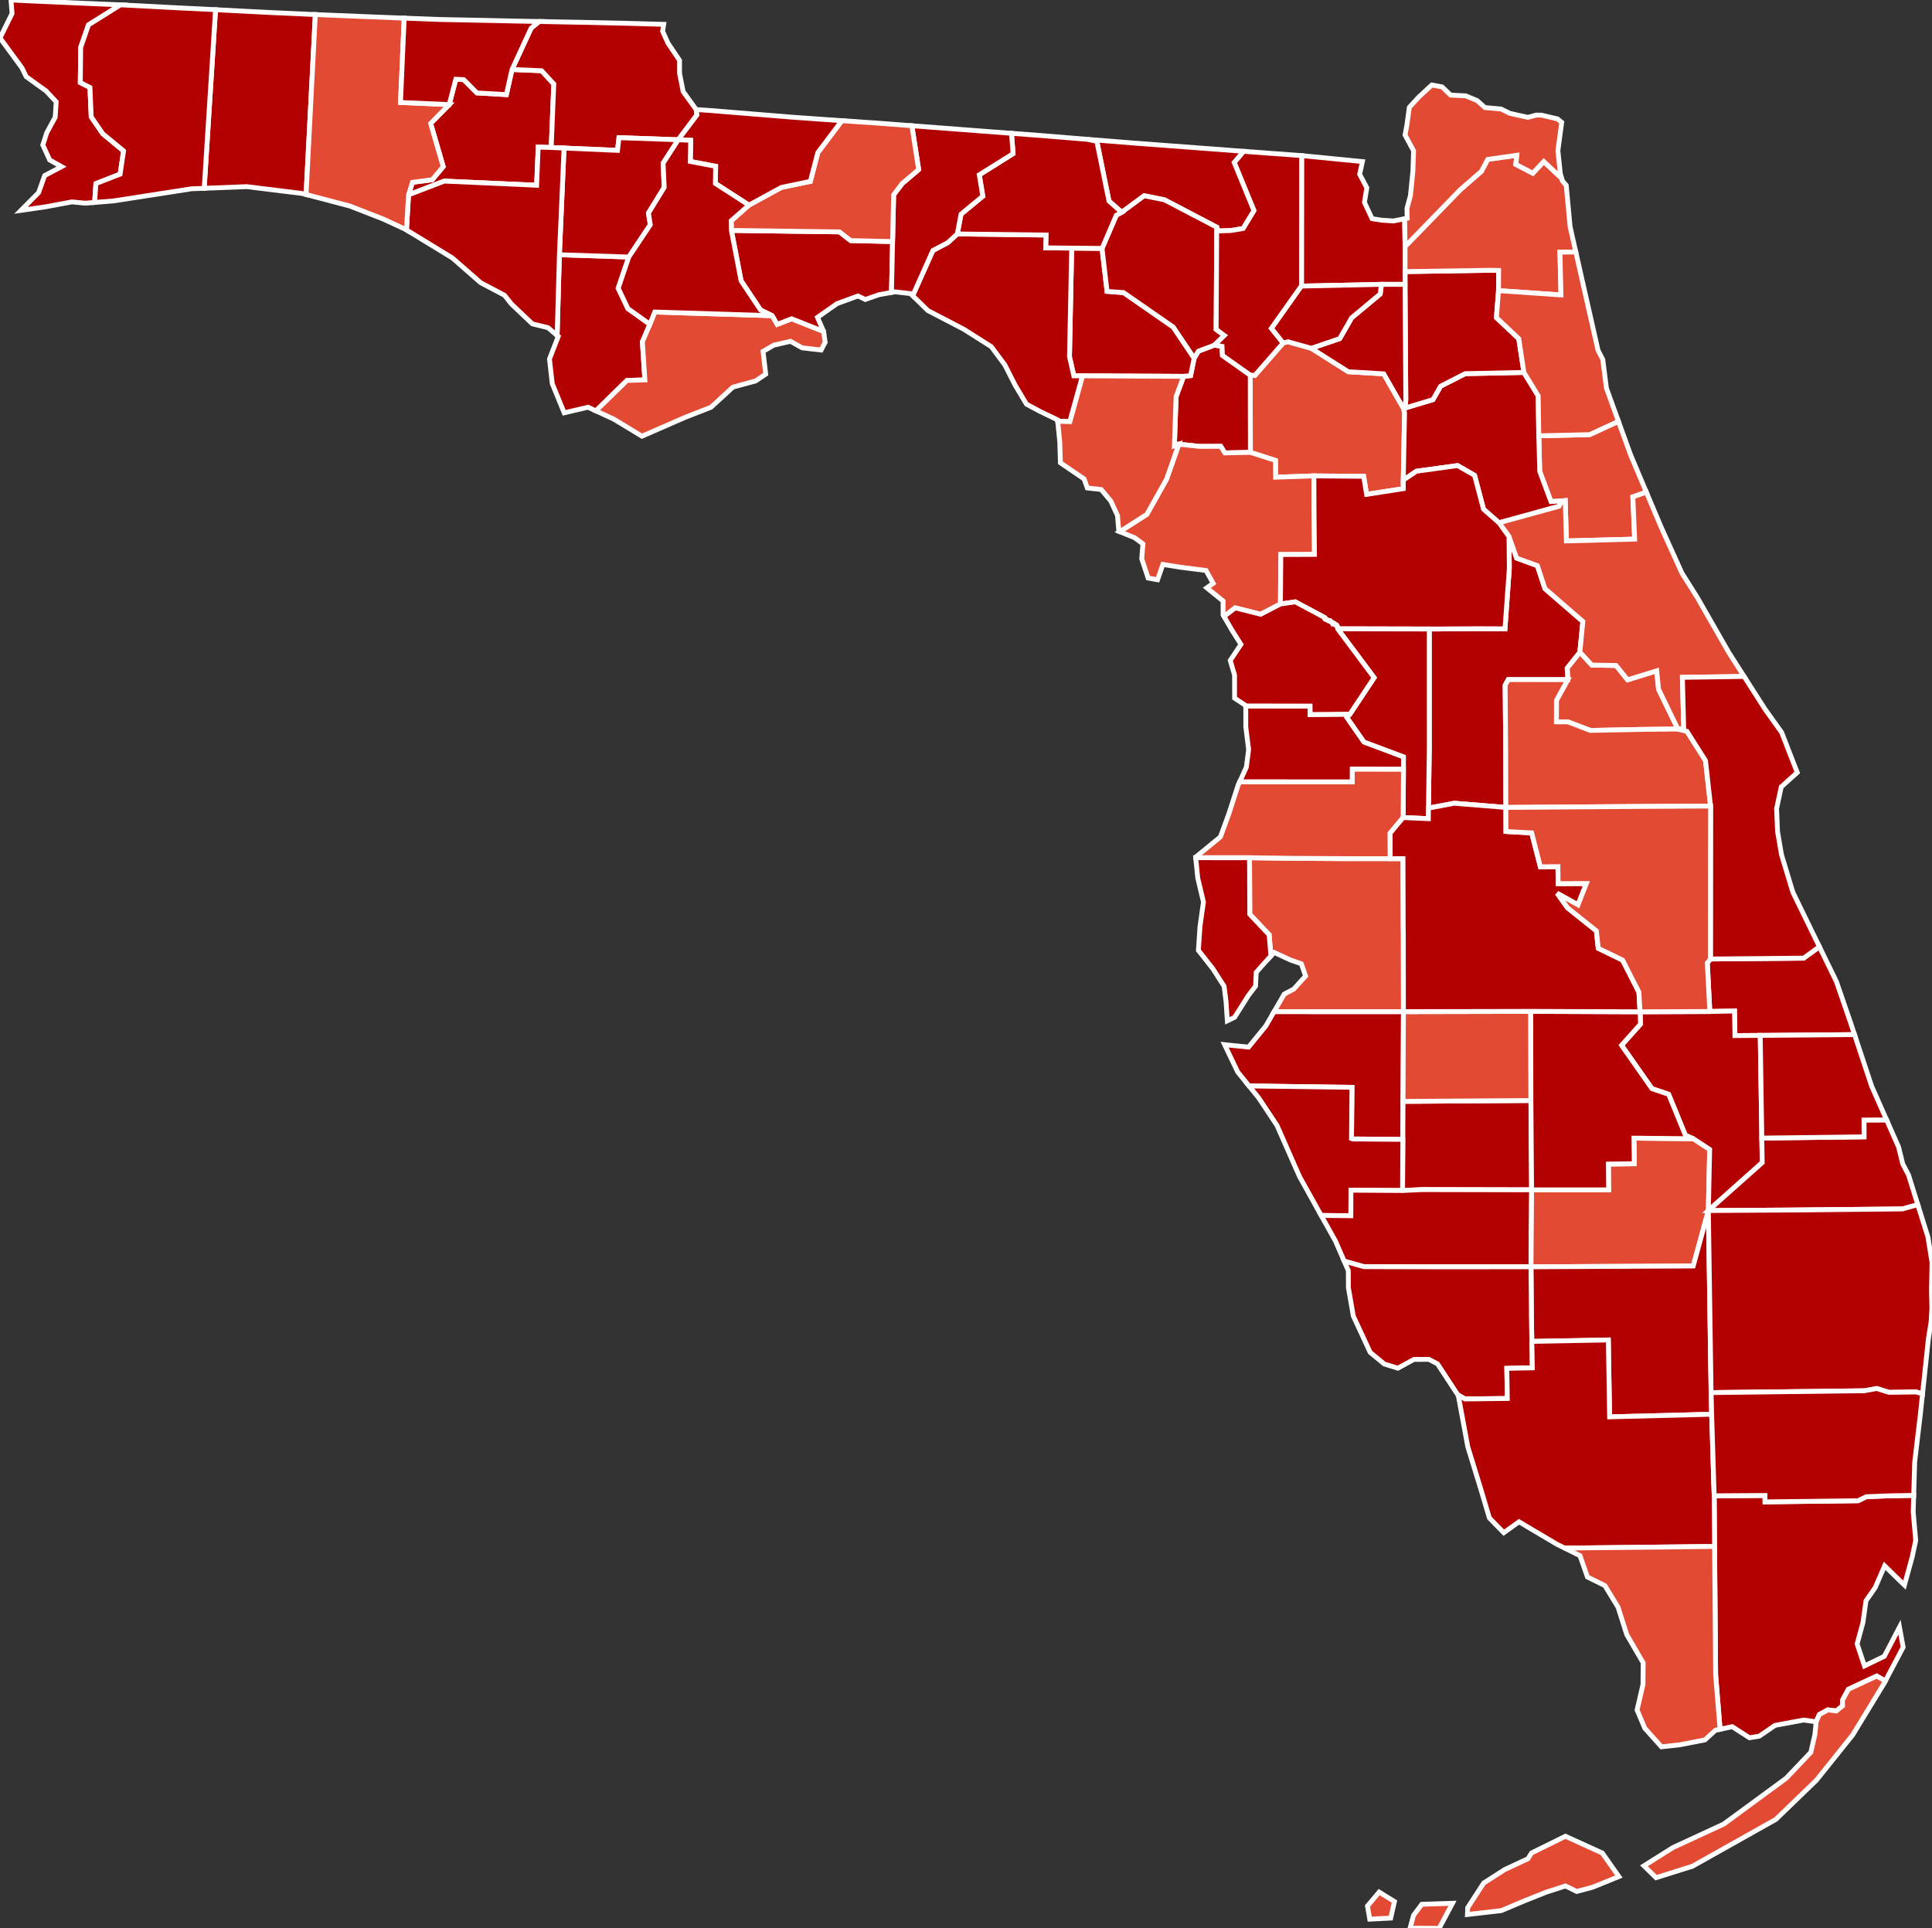 <?xml version="1.0" encoding="utf-8" ?>
<svg baseProfile="full" fill="#d0d0d0" height="399.266" stroke="#ffffff" stroke-width="1" version="1.1" width="400.0" xmlns="http://www.w3.org/2000/svg" xmlns:ev="http://www.w3.org/2001/xml-events" xmlns:xlink="http://www.w3.org/1999/xlink">
	<rect width="100%" height="100%" fill="#333333" stroke="none"/>
	<defs />
	<g id="counties"><path d="M 254.788,216.435 L 258.503,216.806 L 262.077,212.428 L 263.795,209.455 L 290.567,209.464 L 290.483,228.044 L 290.44,235.912 L 280.078,235.832 L 279.814,235.734 L 279.907,225.138 L 258.598,224.851 L 256.264,221.974 L 253.544,216.298 L 254.788,216.435 z" id="c12081" fill="#b30000" />
		<path d="M 225.177,28.855 L 234.182,29.578 L 234.453,29.599 L 247.705,30.596 L 257.5,31.336 L 255.552,33.64 L 259.639,43.601 L 257.382,47.309 L 254.84,47.735 L 252.22,47.825 L 251.906,47.037 L 241.099,41.38 L 236.897,40.532 L 232.241,43.959 L 229.603,41.627 L 227.089,29.273 L 225.177,28.855 z" id="c12047" fill="#b30000" />
		<path d="M 290.44,235.912 L 290.483,228.044 L 316.96,227.86 L 317.102,246.36 L 294.39,246.315 L 290.382,246.504 L 290.44,235.912 z" id="c12027" fill="#b30000" />
		<path d="M 258.849,77.661 L 259.791,77.744 L 265.657,71.016 L 266.65,70.758 L 271.483,72.113 L 279.152,76.967 L 286.484,77.406 L 290.557,84.51 L 290.802,85.455 L 290.535,99.408 L 290.548,101.181 L 282.943,102.359 L 282.326,98.625 L 272.026,98.538 L 264.101,98.807 L 264.076,95.335 L 258.877,93.667 L 258.849,77.661 z" id="c12001" fill="#e34a33" />
		<path d="M 258.598,224.851 L 279.907,225.138 L 279.814,235.734 L 280.078,235.832 L 290.44,235.912 L 290.382,246.504 L 279.704,246.439 L 279.678,251.727 L 273.535,251.663 L 269.053,243.612 L 265.635,235.852 L 264.4,233.043 L 260.609,227.328 L 258.598,224.851 z" id="c12115" fill="#b30000" />
		<path d="M 273.535,251.663 L 279.678,251.727 L 279.704,246.439 L 290.382,246.504 L 294.39,246.315 L 317.102,246.36 L 317.107,246.369 L 316.978,262.296 L 297.214,262.305 L 282.36,262.268 L 278.305,261.128 L 276.49,256.959 L 273.535,251.663 z" id="c12015" fill="#b30000" />
		<path d="M 317.107,246.369 L 333.053,246.368 L 332.997,241.024 L 338.36,240.952 L 338.279,235.655 L 350.598,235.782 L 353.97,237.991 L 353.698,250.652 L 350.566,262.129 L 316.978,262.296 L 317.107,246.369 z" id="c12043" fill="#e34a33" />
		<path d="M 316.978,262.296 L 350.566,262.129 L 353.698,250.652 L 354.266,288.345 L 354.382,292.827 L 333.25,293.365 L 332.986,277.447 L 317.148,277.744 L 317.058,272.498 L 316.978,262.296 z" id="c12051" fill="#b30000" />
		<path d="M 318.59,90.237 L 329.108,89.993 L 335.08,87.239 L 337.597,94.18 L 340.853,101.895 L 338.066,102.884 L 338.436,111.628 L 324.305,112.004 L 324.065,103.649 L 323.381,103.72 L 321.116,103.852 L 318.782,97.607 L 318.59,90.237 z" id="c12035" fill="#e34a33" />
		<path d="M 85.387,37.755 L 89.493,37.216 L 91.757,34.496 L 89.161,25.56 L 93,21.659 L 94.371,16.407 L 96.009,16.488 L 98.743,19.239 L 104.842,19.591 L 106.006,14.389 L 112.135,14.646 L 114.659,17.387 L 114.125,30.54 L 111.431,30.456 L 111.102,38.358 L 91.983,37.497 L 84.587,40.342 L 85.387,37.755 z" id="c12133" fill="#b30000" />
		<path d="M 290.802,85.455 L 290.557,84.51 L 290.893,84.483 L 296.674,82.744 L 298.26,79.965 L 303.35,77.369 L 315.509,77.115 L 318.473,81.97 L 318.505,84.257 L 318.59,90.237 L 318.782,97.607 L 321.116,103.852 L 323.381,103.72 L 322.758,104.834 L 310.352,108.241 L 307.147,105.437 L 305.296,98.42 L 301.767,96.401 L 293.254,97.57 L 290.535,99.408 L 290.802,85.455 z" id="c12107" fill="#b30000" />
		<path d="M 322.241,145.014 L 324.598,140.725 L 324.458,138.336 L 327.092,135.026 L 329.574,137.708 L 334.592,137.792 L 336.98,140.753 L 343.002,138.896 L 343.389,142.713 L 347.385,150.944 L 339.841,151.032 L 329.256,151.236 L 324.6,149.463 L 322.231,149.467 L 322.241,145.014 z" id="c12117" fill="#e34a33" />
		<path d="M 243.498,82.123 L 245.063,77.928 L 246.497,77.777 L 247.238,74.162 L 248.118,72.709 L 251.427,71.461 L 253.007,71.715 L 253.096,73.591 L 258.849,77.661 L 258.877,93.667 L 253.594,93.776 L 252.735,92.418 L 248.327,92.426 L 244.069,91.973 L 243.141,92.303 L 243.498,82.123 z" id="c12041" fill="#b30000" />
		<path d="M 221.882,51.372 L 228.168,51.431 L 229.203,60.333 L 232.616,60.58 L 242.913,67.721 L 247.238,74.162 L 246.497,77.777 L 245.063,77.928 L 224.113,77.816 L 222.324,77.82 L 221.423,73.844 L 221.882,51.372 z" id="c12067" fill="#b30000" />
		<path d="M 113.763,74.338 L 115.578,69.659 L 115.346,69.461 L 115.819,52.745 L 130.187,53.216 L 127.995,59.676 L 129.999,63.892 L 134.552,67.142 L 133,70.773 L 133.516,78.666 L 129.822,78.771 L 123.372,85.072 L 121.742,84.317 L 116.808,85.476 L 114.336,79.422 L 113.763,74.338 z" id="c12045" fill="#b30000" />
		<path d="M 44.626,2.008 L 49.697,2.272 L 56.188,2.603 L 65.287,3.011 L 63.369,40.271 L 62.606,40.068 L 51.075,38.642 L 42.276,38.988 L 44.626,2.008 z" id="c12091" fill="#b30000" />
		<path d="M 353.479,199.375 L 354.13,198.564 L 373.424,198.386 L 376.687,196.025 L 380.212,203.247 L 383.159,211.805 L 383.959,214.219 L 364.438,214.388 L 359.206,214.426 L 359.108,209.332 L 354.001,209.436 L 353.479,199.375 z" id="c12061" fill="#b30000" />
		<path d="M 339.661,212.023 L 339.553,209.494 L 354.001,209.436 L 359.108,209.332 L 359.206,214.426 L 364.438,214.388 L 364.769,235.644 L 364.846,240.732 L 353.698,250.652 L 353.97,237.991 L 350.598,235.782 L 348.95,235.081 L 345.472,226.583 L 342.016,225.406 L 335.724,216.427 L 339.661,212.023 z" id="c12093" fill="#b30000" />
		<path d="M 290.896,56.237 L 308.612,55.961 L 310.274,55.999 L 310.255,60.177 L 309.816,65.768 L 314.445,70.13 L 315.509,77.115 L 303.35,77.369 L 298.26,79.965 L 296.674,82.744 L 290.893,84.483 L 291.058,82.767 L 290.894,58.879 L 290.896,56.237 z" id="c12019" fill="#b30000" />
		<path d="M 109.967,5.818 L 111.635,4.454 L 112.14,4.464 L 120.204,4.616 L 129.951,4.831 L 135.914,5 L 137.411,5.038 L 137.187,6.46 L 138.283,8.91 L 140.691,12.495 L 140.694,15.193 L 141.437,18.955 L 144.13,22.682 L 144.297,23.791 L 140.426,28.938 L 128.149,28.509 L 127.855,31.137 L 116.78,30.662 L 114.125,30.54 L 114.659,17.387 L 112.135,14.646 L 106.006,14.389 L 109.967,5.818 z" id="c12063" fill="#b30000" />
		<path d="M 278.305,261.128 L 282.36,262.268 L 297.214,262.305 L 316.978,262.296 L 317.058,272.498 L 317.148,277.744 L 317.252,283.212 L 311.969,283.322 L 312.073,289.562 L 307.277,289.614 L 303.319,289.66 L 301.826,288.81 L 297.632,282.406 L 295.84,281.46 L 292.73,281.478 L 289.413,283.286 L 286.61,282.426 L 283.68,280.012 L 280.185,272.48 L 279.17,266.605 L 279.159,263.088 L 278.305,261.128 z" id="c12071" fill="#b30000" />
		<path d="M 295.922,154.869 L 295.915,130.241 L 306.128,130.175 L 311.589,130.197 L 312.494,117.621 L 312.421,111.11 L 314,115.557 L 318.297,117.129 L 319.863,121.877 L 327.715,128.681 L 327.092,135.026 L 324.458,138.336 L 324.598,140.725 L 312.267,140.718 L 311.628,141.866 L 311.736,155.169 L 311.771,167.183 L 301.081,166.313 L 295.745,167.324 L 295.922,154.869 z" id="c12069" fill="#b30000" />
		<path d="M 258.048,158.828 L 258.513,155.189 L 257.93,150.505 L 257.924,146.169 L 271.238,146.196 L 271.267,147.943 L 279.493,147.862 L 278.865,148.55 L 282.402,153.632 L 290.584,156.698 L 290.571,159.29 L 279.988,159.27 L 279.975,161.904 L 256.659,161.902 L 258.048,158.828 z" id="c12053" fill="#b30000" />
		<path d="M 258.687,177.598 L 268.137,177.722 L 279.605,177.786 L 287.829,177.787 L 290.479,177.792 L 290.526,192.531 L 290.546,193.705 L 290.567,209.464 L 263.795,209.455 L 265.884,205.837 L 267.854,204.795 L 270.314,202.085 L 269.422,199.552 L 268.101,199.092 L 267.223,198.786 L 263.794,197.212 L 263.124,197.94 L 262.767,193.556 L 258.75,189.304 L 258.708,179.308 L 258.687,177.598 z" id="c12057" fill="#e34a33" />
		<path d="M 123.372,85.072 L 129.822,78.771 L 133.516,78.666 L 133,70.773 L 134.552,67.142 L 135.559,64.604 L 159.882,65.364 L 160.918,67.156 L 163.901,66.006 L 170.498,68.626 L 170.842,70.869 L 170.003,72.476 L 166.079,72.021 L 163.663,70.67 L 160.198,71.466 L 157.982,72.761 L 158.533,77.462 L 156.446,78.874 L 151.748,80.154 L 147.205,84.324 L 141.892,86.395 L 132.907,90.319 L 127.078,86.786 L 123.372,85.072 z" id="c12037" fill="#e34a33" />
		<path d="M 311.628,141.866 L 312.267,140.718 L 324.598,140.725 L 322.241,145.014 L 322.231,149.467 L 324.6,149.463 L 329.256,151.236 L 339.841,151.032 L 347.385,150.944 L 349.265,151.423 L 353.108,157.49 L 354.155,166.899 L 341.788,166.967 L 330.322,167.046 L 311.771,167.183 L 311.736,155.169 L 311.628,141.866 z" id="c12095" fill="#e34a33" />
		<path d="M 290.567,209.464 L 316.923,209.408 L 316.96,227.86 L 290.483,228.044 L 290.567,209.464 z" id="c12049" fill="#e34a33" />
		<path d="M 269.498,32.219 L 271.616,32.429 L 282.073,33.455 L 281.503,36.084 L 282.984,38.885 L 282.49,41.891 L 284.067,45.27 L 285.989,45.589 L 288.531,45.749 L 290.818,45.292 L 290.907,51.019 L 290.896,56.237 L 290.894,58.879 L 286.01,58.876 L 269.452,59.234 L 269.459,57.537 L 269.487,32.218 L 269.498,32.219 z" id="c12003" fill="#b30000" />
		<path d="M 231.835,110.088 L 237.441,106.5 L 241.528,99.203 L 244.069,91.973 L 248.327,92.426 L 252.735,92.418 L 253.594,93.776 L 258.877,93.667 L 264.076,95.335 L 264.101,98.807 L 272.026,98.538 L 272.061,106.015 L 272.149,114.79 L 265.184,114.819 L 265.099,125.062 L 261.003,127.188 L 255.741,125.858 L 253.422,127.648 L 253.223,127.303 L 253.224,124.434 L 249.853,121.714 L 251.172,120.782 L 249.698,118.122 L 244.406,117.451 L 240.756,116.868 L 239.664,120.038 L 237.71,119.691 L 236.381,115.691 L 236.634,112.615 L 234.914,111.337 L 231.835,110.088 z" id="c12075" fill="#e34a33" />
		<path d="M 310.352,108.241 L 322.758,104.834 L 323.381,103.72 L 324.065,103.649 L 324.305,112.004 L 338.436,111.628 L 338.066,102.884 L 340.853,101.895 L 343.884,109.058 L 348.225,118.667 L 351.391,123.688 L 357.881,135.026 L 361.095,140.064 L 348.323,140.248 L 348.598,150.934 L 347.385,150.944 L 343.389,142.713 L 343.002,138.896 L 336.98,140.753 L 334.592,137.792 L 329.574,137.708 L 327.092,135.026 L 327.715,128.681 L 319.863,121.877 L 318.297,117.129 L 314,115.557 L 312.421,111.11 L 310.352,108.241 z" id="c12127" fill="#e34a33" />
		<path d="M 265.184,114.819 L 272.149,114.79 L 272.061,106.015 L 272.026,98.538 L 282.326,98.625 L 282.943,102.359 L 290.548,101.181 L 290.535,99.408 L 293.254,97.57 L 301.767,96.401 L 305.296,98.42 L 307.147,105.437 L 310.352,108.241 L 312.421,111.11 L 312.494,117.621 L 311.589,130.197 L 306.128,130.175 L 295.915,130.241 L 276.952,130.199 L 276.942,130.1 L 276.953,129.997 L 276.933,129.927 L 276.923,129.822 L 276.896,129.788 L 276.876,129.674 L 276.863,129.651 L 276.77,129.606 L 276.746,129.566 L 276.74,129.51 L 276.755,129.453 L 276.734,129.421 L 276.636,129.412 L 276.571,129.356 L 276.552,129.353 L 276.544,129.412 L 276.499,129.428 L 276.457,129.407 L 276.446,129.375 L 276.475,129.329 L 276.446,129.295 L 276.397,129.311 L 276.346,129.296 L 276.342,129.251 L 276.253,129.213 L 276.2,129.171 L 276.126,129.086 L 276.057,129.092 L 276.001,129.077 L 275.979,129.012 L 275.913,128.988 L 275.882,128.938 L 275.873,128.894 L 275.814,128.87 L 275.775,128.921 L 275.737,128.853 L 275.702,128.824 L 275.605,128.8 L 275.568,128.725 L 275.525,128.681 L 275.46,128.648 L 275.383,128.543 L 275.355,128.539 L 275.301,128.575 L 275.147,128.583 L 275.1,128.543 L 275.013,128.535 L 274.963,128.504 L 274.91,128.438 L 274.799,128.332 L 274.646,128.325 L 274.59,128.304 L 274.522,128.217 L 274.464,128.204 L 274.345,128.202 L 274.312,128.185 L 274.284,128.144 L 274.286,128.063 L 274.228,128.015 L 274.224,127.985 L 274.289,127.956 L 274.301,127.934 L 274.3,127.904 L 274.25,127.867 L 268.172,124.615 L 265.099,125.062 L 265.184,114.819 z" id="c12083" fill="#b30000" />
		<path d="M 364.846,240.732 L 364.769,235.644 L 385.926,235.386 L 385.918,231.905 L 390.595,231.883 L 393.085,237.499 L 393.933,240.973 L 395.147,243.315 L 397.06,249.432 L 393.887,250.317 L 370.202,250.546 L 353.698,250.652 L 364.846,240.732 z" id="c12085" fill="#b30000" />
		<path d="M 290.907,51.019 L 291.52,50.414 L 302.305,39.309 L 306.702,35.477 L 308.023,32.999 L 314.042,32.153 L 313.837,34.036 L 317.352,35.862 L 319.611,33.445 L 323.315,36.903 L 323.472,37.472 L 324.27,38.355 L 325.069,46.917 L 326.25,52.166 L 322.975,52.219 L 323.183,61.074 L 310.255,60.177 L 310.274,55.999 L 308.612,55.961 L 290.896,56.237 L 290.907,51.019 z" id="c12031" fill="#e34a33" />
		<path d="M 348.598,150.934 L 348.323,140.248 L 361.095,140.064 L 365.436,146.852 L 368.866,151.649 L 372.098,159.95 L 368.789,162.922 L 367.824,167.42 L 368.021,172.168 L 368.838,176.969 L 371.191,184.735 L 376.687,196.025 L 373.424,198.386 L 354.13,198.564 L 354.155,166.899 L 353.108,157.49 L 349.265,151.423 L 347.385,150.944 L 348.598,150.934 z" id="c12009" fill="#b30000" />
		<path d="M 276.952,130.199 L 295.915,130.241 L 295.922,154.869 L 295.745,167.324 L 295.725,169.51 L 290.506,169.277 L 290.571,159.29 L 290.584,156.698 L 282.402,153.632 L 278.865,148.55 L 279.493,147.862 L 284.499,140.313 L 276.952,130.199 z" id="c12119" fill="#b30000" />
		<path d="M 151.426,47.708 L 173.813,48.012 L 176.12,49.813 L 184.798,50.015 L 184.575,60.547 L 182.007,61.012 L 179.14,62.009 L 177.638,61.281 L 173.316,62.86 L 169.246,65.708 L 170.485,68.538 L 170.498,68.626 L 163.901,66.006 L 160.918,67.156 L 159.882,65.364 L 157.46,64.186 L 153.433,58.141 L 151.426,47.708 z" id="c12129" fill="#b30000" />
		<path d="M 316.923,209.408 L 318.73,209.414 L 339.553,209.494 L 339.661,212.023 L 335.724,216.427 L 342.016,225.406 L 345.472,226.583 L 348.95,235.081 L 350.598,235.782 L 338.279,235.655 L 338.36,240.952 L 332.997,241.024 L 333.053,246.368 L 317.107,246.369 L 317.102,246.36 L 316.96,227.86 L 316.923,209.408 z" id="c12055" fill="#b30000" />
		<path d="M 218.986,87.202 L 221.5,87.254 L 224.113,77.816 L 245.063,77.928 L 243.498,82.123 L 243.141,92.303 L 244.069,91.973 L 241.528,99.203 L 237.441,106.5 L 231.835,110.088 L 231.643,110.01 L 231.361,106.729 L 229.969,103.715 L 227.983,101.356 L 225.122,101.039 L 224.452,99.164 L 219.544,95.823 L 219.411,91.461 L 218.986,87.202 z" id="c12029" fill="#e34a33" />
		<path d="M 2.497,2.797 L 2.279,0.0 L 2.285,0 L 6.415,0.199 L 11.299,0.41 L 17.216,0.675 L 24.954,1.003 L 18.325,5.149 L 16.706,9.809 L 16.626,17.097 L 18.625,18.114 L 18.889,24.21 L 21.303,27.716 L 25.585,31.248 L 24.871,36.055 L 19.855,38.009 L 19.594,41.911 L 17.586,42.069 L 14.881,41.801 L 9.559,42.802 L 4.343,43.562 L 7.994,39.881 L 9.241,36.36 L 12.753,34.501 L 10.294,33.132 L 8.868,30.022 L 9.687,27.47 L 11.428,24.273 L 11.634,21.082 L 9.538,18.832 L 5.425,15.865 L 4.538,14.052 L 0.0,7.861 L 2.497,2.797 z" id="c12033" fill="#b30000" />
		<path d="M 247.547,177.477 L 252.678,173.277 L 254.451,168.418 L 256.3,162.694 L 256.659,161.902 L 279.975,161.904 L 279.988,159.27 L 290.571,159.29 L 290.506,169.277 L 287.814,172.505 L 287.829,177.787 L 279.605,177.786 L 268.137,177.722 L 258.687,177.598 L 247.559,177.595 L 247.547,177.477 z" id="c12101" fill="#e34a33" />
		<path d="M 355.005,322.885 L 354.984,320.202 L 354.902,309.708 L 365.415,309.651 L 365.43,310.971 L 384.689,310.735 L 386.397,309.901 L 391.245,309.711 L 396.21,309.631 L 396.108,313.074 L 396.329,315.578 L 396.338,315.673 L 396.627,318.948 L 395.918,322.305 L 394.298,328.196 L 393.083,327.032 L 390.193,324.21 L 388.243,328.707 L 386.333,331.45 L 385.709,335.929 L 385.601,336.325 L 384.499,340.38 L 386.018,344.939 L 390.128,342.941 L 393.268,336.916 L 394.029,341.065 L 390.33,348.058 L 388.56,347.04 L 382.693,349.774 L 381.462,352.037 L 381.484,353.207 L 380.183,354.261 L 378.437,354.044 L 376.684,354.996 L 376.151,356.16 L 376.011,356.51 L 373.429,356.142 L 367.508,357.246 L 364.233,359.483 L 362.198,359.809 L 358.644,357.514 L 356.123,358.049 L 355.204,346.814 L 355.005,322.885 z" id="c12086" fill="#b30000" />
		<path d="M 116.78,30.662 L 127.855,31.137 L 128.149,28.509 L 140.426,28.938 L 137.293,33.784 L 137.517,38.802 L 134.256,44.114 L 134.635,46.54 L 130.187,53.216 L 115.819,52.745 L 116.78,30.662 z" id="c12013" fill="#b30000" />
		<path d="M 301.826,288.81 L 303.319,289.66 L 307.277,289.614 L 312.073,289.562 L 311.969,283.322 L 317.252,283.212 L 317.148,277.744 L 332.986,277.447 L 333.25,293.365 L 354.382,292.827 L 354.902,309.708 L 354.984,320.202 L 323.944,320.537 L 322.283,319.711 L 314.494,315.094 L 313.106,316.089 L 311.342,317.352 L 308.366,314.311 L 306.699,308.698 L 303.887,299.546 L 301.931,288.97 L 301.826,288.81 z" id="c12021" fill="#b30000" />
		<path d="M 353.698,250.652 L 370.202,250.546 L 393.887,250.317 L 397.06,249.432 L 399.153,256.114 L 399.676,259.376 L 399.9,260.771 L 400.0,261.392 L 399.892,267.155 L 399.931,269.033 L 399.972,270.996 L 399.822,273.593 L 399.254,277.209 L 398.719,282.233 L 398.039,288.606 L 396.733,288.212 L 392.91,288.267 L 391.065,288.29 L 388.571,287.498 L 385.985,287.965 L 354.266,288.345 L 353.698,250.652 z" id="c12099" fill="#b30000" />
		<path d="M 340.36,386.322 L 346.38,382.537 L 356.877,377.684 L 369.796,368.203 L 374.919,362.815 L 375.759,359.114 L 376.011,356.51 L 376.151,356.16 L 376.684,354.996 L 378.437,354.044 L 380.183,354.261 L 381.484,353.207 L 381.462,352.037 L 382.693,349.774 L 388.56,347.04 L 390.33,348.058 L 390.001,348.68 L 383.573,359.231 L 376.071,368.599 L 367.665,376.718 L 350.409,386.411 L 342.873,388.779 L 340.36,386.322 z M 323.944,320.537 L 354.984,320.202 L 355.005,322.885 L 355.204,346.814 L 356.123,358.049 L 355.176,358.25 L 352.972,360.259 L 347.838,361.257 L 343.985,361.683 L 340.535,357.835 L 338.941,354.055 L 340.158,348.806 L 340.202,344.298 L 336.803,338.449 L 335.003,332.786 L 332.279,328.309 L 328.66,326.52 L 327.12,322.113 L 323.944,320.537 z M 303.866,395.004 L 307.187,389.889 L 311.529,387.107 L 316.354,384.853 L 317.09,383.665 L 324.102,380.204 L 331.737,383.676 L 335.167,388.552 L 329.727,390.763 L 326.442,391.636 L 324.121,390.492 L 320.077,391.8 L 315.788,393.51 L 310.838,395.598 L 303.821,396.407 L 303.866,395.004 z M 292.663,396.558 L 294.372,394.291 L 300.722,394.081 L 297.961,399.266 L 291.936,399.232 L 292.663,396.558 z M 283.121,394.645 L 285.545,391.768 L 288.71,393.724 L 287.93,397.146 L 283.59,397.372 L 283.121,394.645 z" id="c12087" fill="#e34a33" />
		<path d="M 228.168,51.431 L 231.116,44.573 L 232.241,43.959 L 236.897,40.532 L 241.099,41.38 L 251.906,47.037 L 251.791,68.202 L 253.488,69.461 L 251.427,71.461 L 248.118,72.709 L 247.238,74.162 L 242.913,67.721 L 232.616,60.58 L 229.203,60.333 L 228.168,51.431 z" id="c12121" fill="#b30000" />
		<path d="M 310.255,60.177 L 323.183,61.074 L 322.975,52.219 L 326.25,52.166 L 330.851,72.515 L 331.836,74.443 L 332.307,78.119 L 332.596,80.375 L 335.08,87.239 L 329.108,89.993 L 318.59,90.237 L 318.505,84.257 L 318.473,81.97 L 315.509,77.115 L 314.445,70.13 L 309.816,65.768 L 310.255,60.177 z" id="c12109" fill="#e34a33" />
		<path d="M 287.814,172.505 L 290.506,169.277 L 295.725,169.51 L 295.745,167.324 L 301.081,166.313 L 311.771,167.183 L 311.79,172.163 L 317.116,172.456 L 318.918,179.479 L 322.554,179.442 L 322.594,182.956 L 328.441,182.94 L 326.709,187.351 L 322.399,184.962 L 324.531,187.959 L 330.515,192.747 L 330.902,196.351 L 335.942,198.791 L 339.321,205.438 L 339.553,209.494 L 318.73,209.414 L 316.923,209.408 L 290.567,209.464 L 290.546,193.705 L 290.526,192.531 L 290.479,177.792 L 287.829,177.787 L 287.814,172.505 z" id="c12105" fill="#b30000" />
		<path d="M 188.963,61.217 L 193.15,51.866 L 196.244,50.232 L 198.198,48.439 L 216.6,48.665 L 216.54,51.311 L 221.882,51.372 L 221.423,73.844 L 222.324,77.82 L 224.113,77.816 L 221.5,87.254 L 218.986,87.202 L 218.959,86.932 L 215.352,85.197 L 212.523,83.68 L 210.186,79.772 L 208.036,75.543 L 205.24,71.784 L 199.539,68.169 L 192.102,64.301 L 188.963,61.217 z" id="c12123" fill="#b30000" />
		<path d="M 277.376,70.109 L 279.839,65.804 L 285.758,60.874 L 286.01,58.876 L 290.894,58.879 L 291.058,82.767 L 290.893,84.483 L 290.557,84.51 L 286.484,77.406 L 279.152,76.967 L 271.483,72.113 L 277.376,70.109 z" id="c12007" fill="#b30000" />
		<path d="M 198.974,44.338 L 203.476,40.626 L 202.748,36.196 L 209.748,31.813 L 209.416,27.605 L 215.241,28.042 L 222.655,28.65 L 225.177,28.855 L 227.089,29.273 L 229.603,41.627 L 232.241,43.959 L 231.116,44.573 L 228.168,51.431 L 221.882,51.372 L 216.54,51.311 L 216.6,48.665 L 198.198,48.439 L 198.974,44.338 z" id="c12079" fill="#b30000" />
		<path d="M 251.427,71.461 L 253.488,69.461 L 251.791,68.202 L 251.906,47.037 L 252.22,47.825 L 254.84,47.735 L 257.382,47.309 L 259.639,43.601 L 255.552,33.64 L 257.5,31.336 L 263.006,31.744 L 269.487,32.218 L 269.459,57.537 L 269.452,59.234 L 263.24,67.989 L 265.657,71.016 L 259.791,77.744 L 258.849,77.661 L 253.096,73.591 L 253.007,71.715 L 251.427,71.461 z" id="c12023" fill="#b30000" />
		<path d="M 84.587,40.342 L 91.983,37.497 L 111.102,38.358 L 111.431,30.456 L 114.125,30.54 L 116.78,30.662 L 115.819,52.745 L 115.346,69.461 L 113.461,67.848 L 110.232,67.065 L 105.931,62.991 L 104.45,61.137 L 99.506,58.528 L 93.663,53.413 L 84.154,47.609 L 84.587,40.342 z" id="c12005" fill="#b30000" />
		<path d="M 311.771,167.183 L 330.322,167.046 L 341.788,166.967 L 354.155,166.899 L 354.13,198.564 L 353.479,199.375 L 354.001,209.436 L 339.553,209.494 L 339.321,205.438 L 335.942,198.791 L 330.902,196.351 L 330.515,192.747 L 324.531,187.959 L 322.399,184.962 L 326.709,187.351 L 328.441,182.94 L 322.594,182.956 L 322.554,179.442 L 318.918,179.479 L 317.116,172.456 L 311.79,172.163 L 311.771,167.183 z" id="c12097" fill="#e34a33" />
		<path d="M 65.287,3.011 L 66.519,3.065 L 75.767,3.443 L 83.687,3.756 L 82.922,21.218 L 93,21.659 L 89.161,25.56 L 91.757,34.496 L 89.493,37.216 L 85.387,37.755 L 84.587,40.342 L 84.154,47.609 L 83.957,47.489 L 79.309,45.34 L 72.449,42.668 L 63.369,40.271 L 65.287,3.011 z" id="c12131" fill="#e34a33" />
		<path d="M 253.422,127.648 L 255.741,125.858 L 261.003,127.188 L 265.099,125.062 L 268.172,124.615 L 274.25,127.867 L 274.3,127.904 L 274.301,127.934 L 274.289,127.956 L 274.224,127.985 L 274.228,128.015 L 274.286,128.063 L 274.284,128.144 L 274.312,128.185 L 274.345,128.202 L 274.464,128.204 L 274.522,128.217 L 274.59,128.304 L 274.646,128.325 L 274.799,128.332 L 274.91,128.438 L 274.963,128.504 L 275.013,128.535 L 275.1,128.543 L 275.147,128.583 L 275.301,128.575 L 275.355,128.539 L 275.383,128.543 L 275.46,128.648 L 275.525,128.681 L 275.568,128.725 L 275.605,128.8 L 275.702,128.824 L 275.737,128.853 L 275.775,128.921 L 275.814,128.87 L 275.873,128.894 L 275.882,128.938 L 275.913,128.988 L 275.979,129.012 L 276.001,129.077 L 276.057,129.092 L 276.126,129.086 L 276.2,129.171 L 276.253,129.213 L 276.342,129.251 L 276.346,129.296 L 276.397,129.311 L 276.446,129.295 L 276.475,129.329 L 276.446,129.375 L 276.457,129.407 L 276.499,129.428 L 276.544,129.412 L 276.552,129.353 L 276.571,129.356 L 276.636,129.412 L 276.734,129.421 L 276.755,129.453 L 276.74,129.51 L 276.746,129.566 L 276.77,129.606 L 276.863,129.651 L 276.876,129.674 L 276.896,129.788 L 276.923,129.822 L 276.933,129.927 L 276.953,129.997 L 276.942,130.1 L 276.952,130.199 L 284.499,140.313 L 279.493,147.862 L 271.267,147.943 L 271.238,146.196 L 257.924,146.169 L 257.924,146.088 L 255.612,144.55 L 255.6,139.764 L 254.709,136.75 L 256.926,133.418 L 255.086,130.518 L 253.422,127.648 z" id="c12017" fill="#b30000" />
		<path d="M 83.687,3.756 L 91.044,4.036 L 98.535,4.183 L 107.394,4.37 L 111.635,4.454 L 109.967,5.818 L 106.006,14.389 L 104.842,19.591 L 98.743,19.239 L 96.009,16.488 L 94.371,16.407 L 93,21.659 L 82.922,21.218 L 83.687,3.756 z" id="c12059" fill="#b30000" />
		<path d="M 184.798,50.015 L 185.02,40.32 L 186.809,37.984 L 190.199,35.105 L 188.791,26.035 L 198.509,26.772 L 202.535,27.082 L 209.416,27.605 L 209.748,31.813 L 202.748,36.196 L 203.476,40.626 L 198.974,44.338 L 198.198,48.439 L 196.244,50.232 L 193.15,51.866 L 188.963,61.217 L 188.529,60.791 L 185.267,60.421 L 184.575,60.547 L 184.798,50.015 z" id="c12065" fill="#b30000" />
		<path d="M 151.379,45.72 L 155.056,42.473 L 161.766,38.809 L 167.774,37.556 L 169.316,31.608 L 174.302,24.989 L 182.667,25.562 L 184.816,25.729 L 188.791,26.035 L 190.199,35.105 L 186.809,37.984 L 185.02,40.32 L 184.798,50.015 L 176.12,49.813 L 173.813,48.012 L 151.426,47.708 L 151.379,45.72 z" id="c12073" fill="#e34a33" />
		<path d="M 247.559,177.595 L 258.687,177.598 L 258.708,179.308 L 258.75,189.304 L 262.767,193.556 L 263.124,197.94 L 262.038,199.119 L 260.086,201.331 L 259.948,204.174 L 258.462,206.12 L 255.619,210.628 L 254.107,211.363 L 253.841,207.409 L 253.444,204.223 L 251.106,200.572 L 248.113,196.77 L 248.45,191.775 L 249.155,186.842 L 249.165,186.776 L 247.984,181.803 L 247.559,177.595 z" id="c12103" fill="#b30000" />
		<path d="M 364.438,214.388 L 383.959,214.219 L 387.497,224.881 L 390.595,231.883 L 385.918,231.905 L 385.926,235.386 L 364.769,235.644 L 364.438,214.388 z" id="c12111" fill="#b30000" />
		<path d="M 16.706,9.809 L 18.325,5.149 L 24.954,1.003 L 25.006,1.005 L 37.227,1.643 L 42.217,1.882 L 44.626,2.008 L 42.276,38.988 L 39.633,39.09 L 36.008,39.658 L 23.516,41.599 L 19.594,41.911 L 19.855,38.009 L 24.871,36.055 L 25.585,31.248 L 21.303,27.716 L 18.889,24.21 L 18.625,18.114 L 16.626,17.097 L 16.706,9.809 z" id="c12113" fill="#b30000" />
		<path d="M 140.426,28.938 L 144.297,23.791 L 144.13,22.682 L 144.194,22.686 L 146.823,22.864 L 164.454,24.298 L 169.339,24.643 L 174.302,24.989 L 169.316,31.608 L 167.774,37.556 L 161.766,38.809 L 155.056,42.473 L 148.113,37.987 L 148.164,34.431 L 142.919,33.43 L 142.994,29.053 L 140.426,28.938 z" id="c12039" fill="#b30000" />
		<path d="M 130.187,53.216 L 134.635,46.54 L 134.256,44.114 L 137.517,38.802 L 137.293,33.784 L 140.426,28.938 L 142.994,29.053 L 142.919,33.43 L 148.164,34.431 L 148.113,37.987 L 155.056,42.473 L 151.379,45.72 L 151.426,47.708 L 153.433,58.141 L 157.46,64.186 L 159.882,65.364 L 135.559,64.604 L 134.552,67.142 L 129.999,63.892 L 127.995,59.676 L 130.187,53.216 z" id="c12077" fill="#b30000" />
		<path d="M 263.24,67.989 L 269.452,59.234 L 286.01,58.876 L 285.758,60.874 L 279.839,65.804 L 277.376,70.109 L 271.483,72.113 L 266.65,70.758 L 265.657,71.016 L 263.24,67.989 z" id="c12125" fill="#b30000" />
		<path d="M 290.818,45.292 L 291.353,45.185 L 291.289,43.187 L 292.01,40.525 L 292.525,35.471 L 292.665,31.216 L 290.902,27.967 L 291.304,25.745 L 291.783,22.228 L 293.746,20.093 L 296.443,17.597 L 298.381,17.959 L 298.57,17.995 L 300.328,19.686 L 303.457,19.847 L 305.811,20.819 L 307.437,22.275 L 310.771,22.567 L 312.598,23.469 L 316.331,24.3 L 318.071,23.825 L 319.169,23.846 L 322.462,24.628 L 323.336,25.329 L 322.548,31.19 L 323.043,35.916 L 323.315,36.903 L 319.611,33.445 L 317.352,35.862 L 313.837,34.036 L 314.042,32.153 L 308.023,32.999 L 306.702,35.477 L 302.305,39.309 L 291.52,50.414 L 290.907,51.019 L 290.818,45.292 z" id="c12089" fill="#e34a33" />
		<path d="M 354.266,288.345 L 385.985,287.965 L 388.571,287.498 L 391.065,288.29 L 392.91,288.267 L 396.733,288.212 L 398.039,288.606 L 397.577,292.936 L 396.458,302.36 L 396.414,302.731 L 396.289,306.963 L 396.214,309.494 L 396.21,309.631 L 391.245,309.711 L 386.397,309.901 L 384.689,310.735 L 365.43,310.971 L 365.415,309.651 L 354.902,309.708 L 354.382,292.827 L 354.266,288.345 z" id="c12011" fill="#b30000" />
	</g>
</svg>